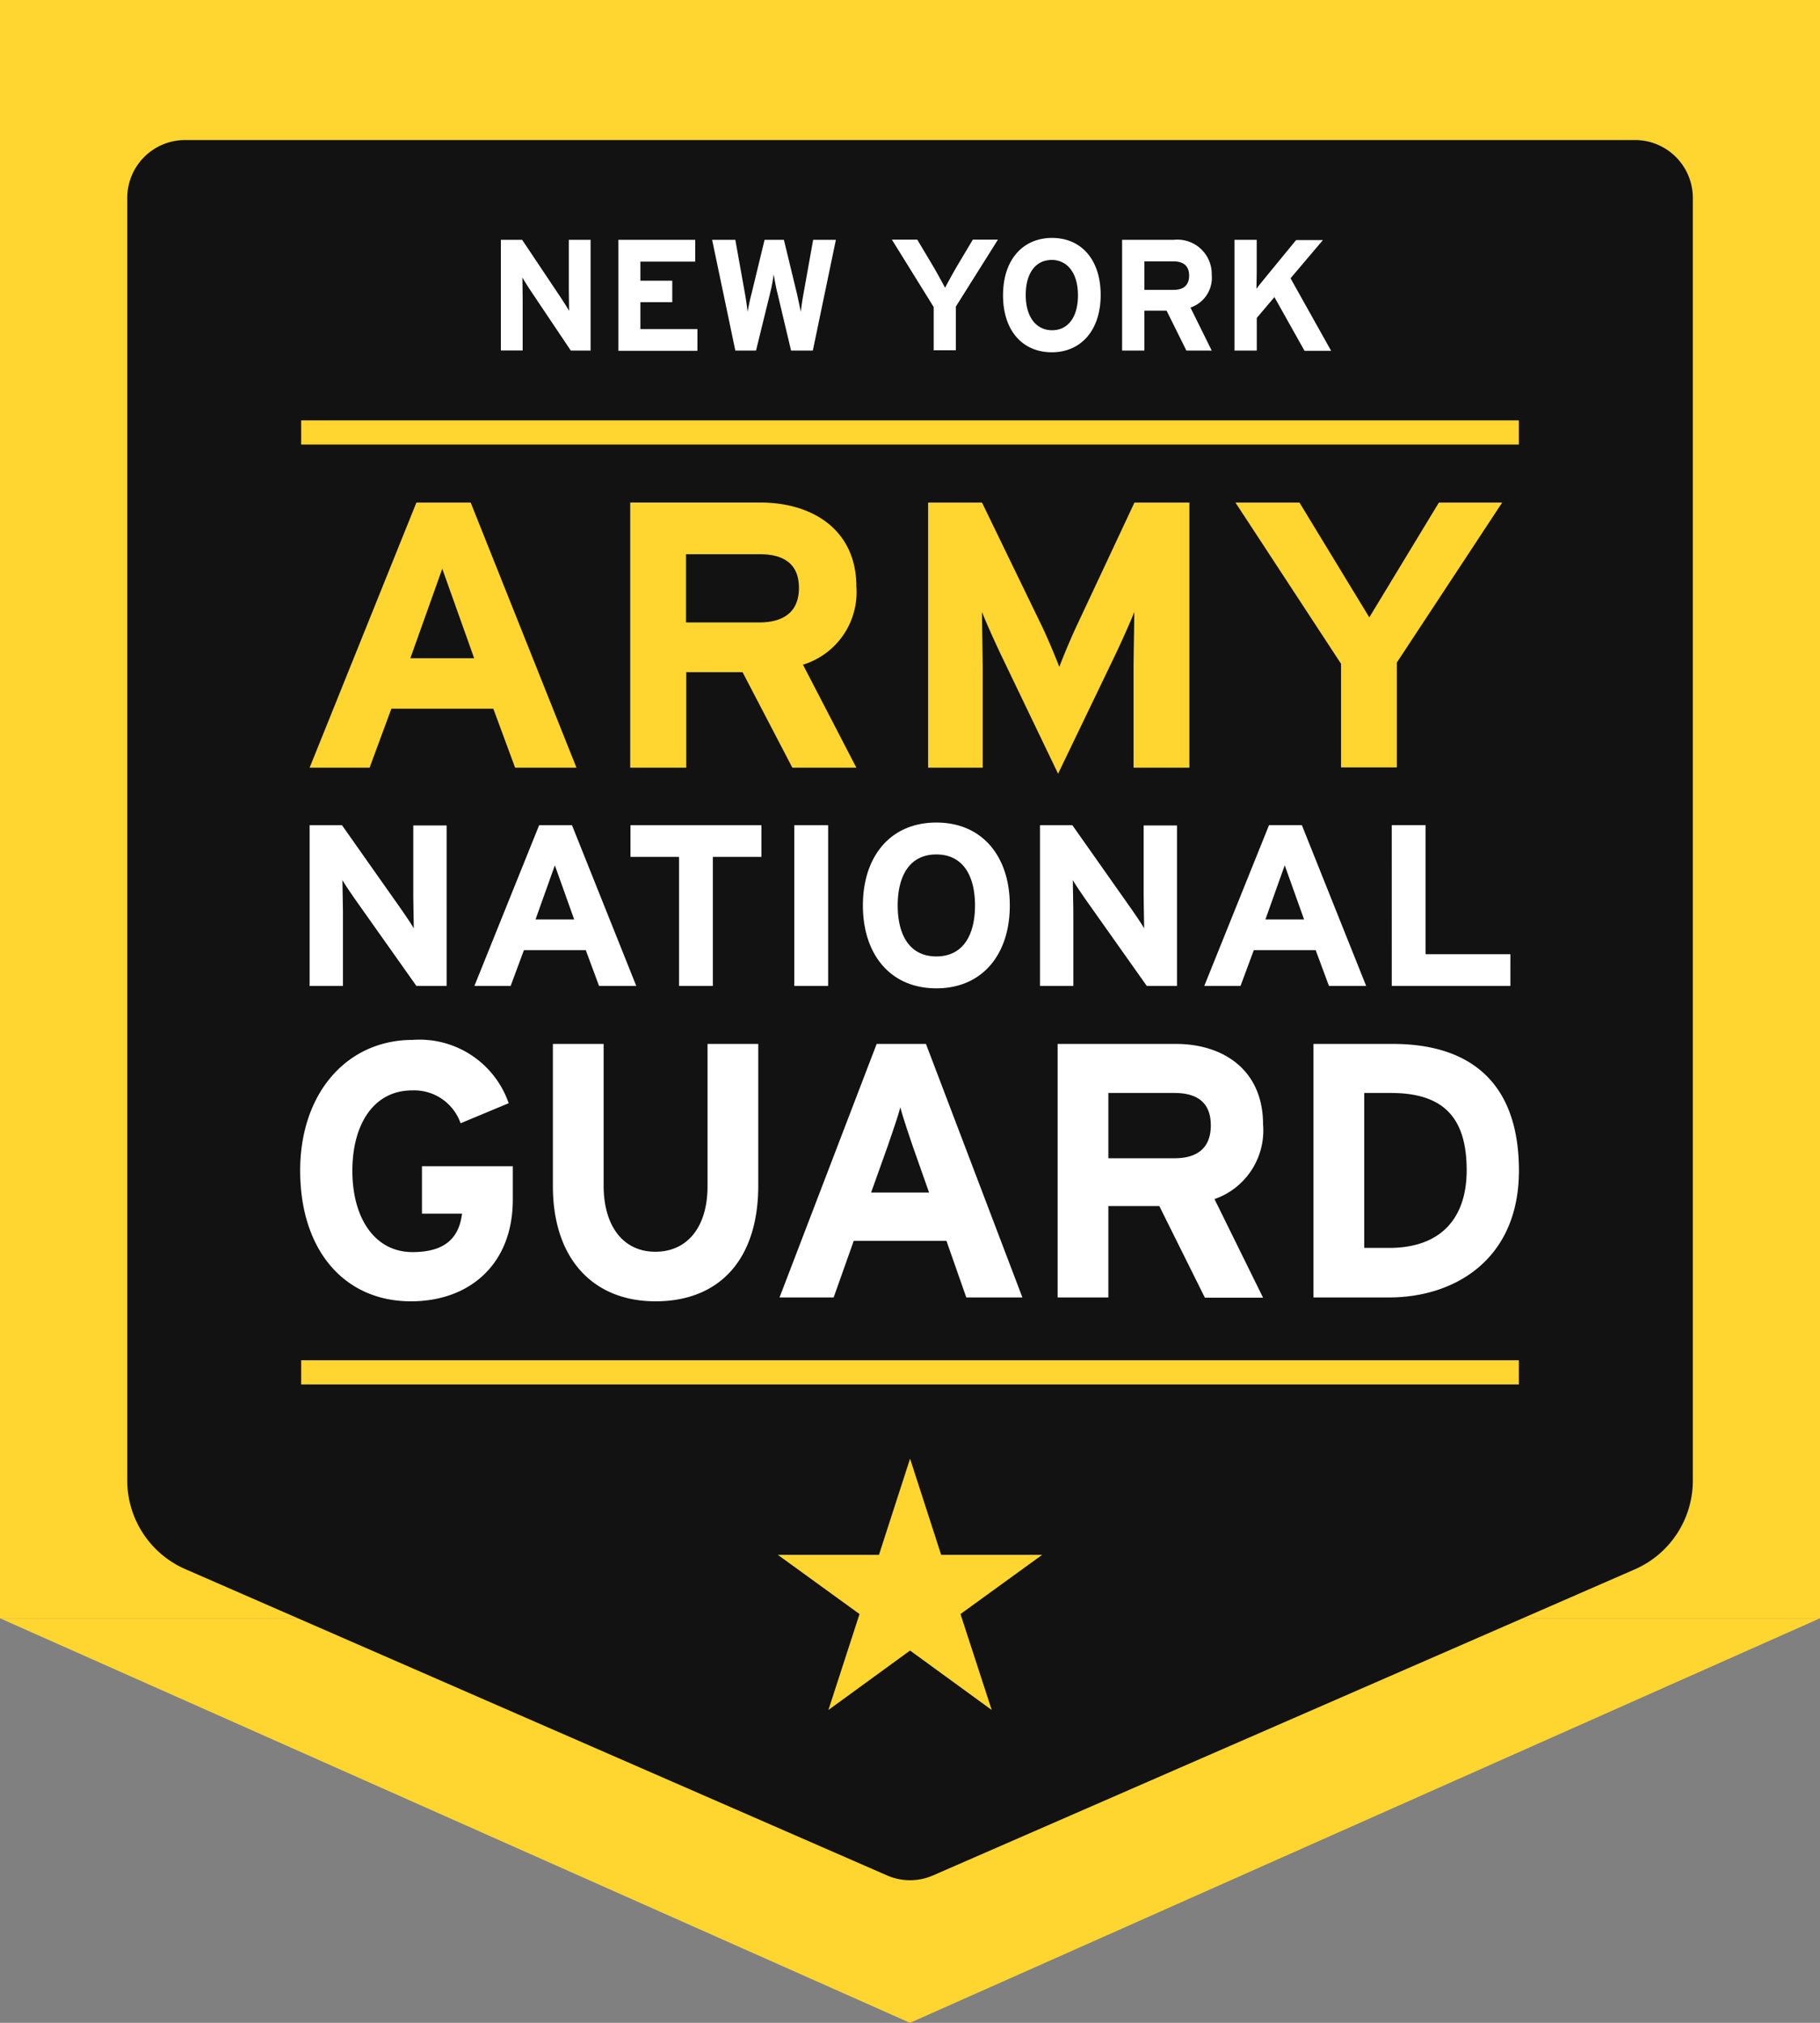 <svg xmlns="http://www.w3.org/2000/svg" width="117" height="130" viewBox="0 0 117 130">
  <rect x="0" y="0" width="117" height="130" fill="#808080" stroke="none"/>
  <g id="Group_8" data-name="Group 8" transform="translate(448 -60)">
    <g id="Back_of_badge" data-name="Back of badge" transform="translate(-448 60)">
      <rect id="Rectangle_395" data-name="Rectangle 395" width="117" height="104" fill="#ffd530"/>
      <path id="Polygon_1" data-name="Polygon 1" d="M58.5,0,117,26H0Z" transform="translate(117 130) rotate(180)" fill="#ffd530"/>
    </g>
    <g id="Logo" transform="translate(-439.823 69)">
      <path id="Path_204" data-name="Path 204" d="M68.932,131.519l-45.1-19.679a6.223,6.223,0,0,1-3.728-5.7V23.728A3.719,3.719,0,0,1,23.828,20h93.191a3.719,3.719,0,0,1,3.728,3.728v82.428a6.223,6.223,0,0,1-3.728,5.7l-45.1,19.663A3.692,3.692,0,0,1,68.932,131.519Z" transform="translate(-20.1 -20)" fill="#121212"/>
      <path id="Path_206" data-name="Path 206" d="M69.686,108.312l5.25-3.805H68.444l-2-6.182-2,6.182H57.944l5.25,3.805-2,6.166,5.25-3.821,5.25,3.821ZM94.149,47.241V53.9h3.588V47.163l6.772-10.282H100.44l-4.473,7.378-4.489-7.378H87.362ZM67.605,53.919h3.51V47.66c0-.932-.047-3.091-.047-3.743.249.637.792,1.848,1.258,2.827l3.634,7.564L79.6,46.744c.466-.979,1.01-2.19,1.258-2.827,0,.652-.047,2.827-.047,3.743v6.259H84.4V36.881H80.869L77.25,44.6c-.466.979-.979,2.221-1.211,2.842-.233-.606-.761-1.895-1.227-2.842l-3.743-7.719H67.605Zm-19.135,0h3.588V47.784h3.619l3.2,6.135h4.116L59.56,47.3a4.874,4.874,0,0,0,3.433-5.017c0-3.634-2.8-5.405-6.182-5.405H48.454V53.919ZM59.3,42.364c0,1.476-.9,2.221-2.563,2.221H52.042V40.2h4.691C58.333,40.189,59.3,40.826,59.3,42.364ZM27.844,53.919H31.7l1.4-3.79h6.554l1.4,3.79h3.945l-6.8-17.038H34.709Zm10.577-7.036h-4.1l2.05-5.747Zm67.16-13.73H27.3V31.6h78.281Zm0,58.85H27.3v1.553h78.281Z" transform="translate(-16.117 -13.583)" fill="#ffd530"/>
      <path id="Path_207" data-name="Path 207" d="M97.262,78.76H92.4V62.467H97.5c4.66,0,8.108,2.19,8.108,8.154C105.6,76.337,101.456,78.76,97.262,78.76Zm.124-13.14H95.662v9.956h1.6c3.417,0,4.986-2,4.986-4.986C102.248,67.282,100.834,65.62,97.386,65.62ZM85.411,78.76l-2.92-5.871H79.214V78.76H75.952V62.467h7.6c3.075,0,5.607,1.693,5.607,5.172a4.669,4.669,0,0,1-3.122,4.8l3.122,6.337H85.411ZM83.47,65.62H79.214v4.194H83.47c1.507,0,2.33-.7,2.33-2.112C85.8,66.226,84.914,65.62,83.47,65.62ZM70.081,78.76l-1.274-3.634H62.844L61.554,78.76H58.075l6.244-16.293h3.169l6.2,16.293Zm-3.433-9.692c-.326-.963-.652-1.926-.808-2.532-.155.606-.5,1.584-.823,2.532l-1.056,2.951h3.728Zm-16.557,9.94c-3.93,0-6.586-2.656-6.586-7.409V62.467h3.262v9.1c0,2.609,1.258,4.256,3.324,4.256s3.355-1.6,3.355-4.209V62.467h3.262v9.1C56.708,76.291,54.239,79.009,50.092,79.009Zm-15.718,0c-4.256,0-7.114-3.262-7.114-8.4,0-4.955,2.982-8.4,7.238-8.4a6.062,6.062,0,0,1,6.166,4.069l-3.091,1.289a3.163,3.163,0,0,0-3.122-2.112c-2.438,0-3.836,2.143-3.836,5.172,0,3,1.413,5.219,3.867,5.219,2.237,0,3-1.041,3.184-2.47H35.088V70.326h5.84V72.47C40.928,76.632,38.148,79.009,34.374,79.009Zm63.059-30.6h2.174V56.7h5.452V58.74H97.433Zm-7.89,0h2.112L95.787,58.74H93.395l-.854-2.3H88.564l-.854,2.3H85.38Zm1.01,2.578L89.31,54.468h2.485ZM74.819,48.411H76.9l3.852,5.467c.264.388.621.9.761,1.165,0-.388-.031-1.677-.031-2.252V48.426h2.143V58.74H81.684L77.692,53.1c-.264-.388-.621-.9-.761-1.165,0,.388.031,1.677.031,2.252V58.74H74.819Zm-6.663-.171c2.967,0,4.722,2.19,4.722,5.327s-1.755,5.327-4.722,5.327-4.722-2.19-4.722-5.327S65.189,48.24,68.155,48.24Zm0,2.05c-1.755,0-2.485,1.429-2.485,3.277s.73,3.277,2.485,3.277,2.485-1.429,2.485-3.277S69.91,50.29,68.155,50.29Zm-9.133-1.879H61.2V58.74H59.023Zm-10.531,0H56.91v2.035H53.788V58.74H51.614V50.446H48.492Zm-5.871,0h2.112L48.865,58.74H46.473l-.854-2.3H41.643l-.854,2.3h-2.33Zm1.01,2.578-1.243,3.479h2.485ZM27.866,48.411h2.081L33.8,53.878c.264.388.621.9.761,1.165,0-.388-.031-1.677-.031-2.252V48.426h2.143V58.74H34.731L30.739,53.1c-.264-.388-.621-.9-.761-1.165,0,.388.031,1.677.031,2.252V58.74H27.866Z" transform="translate(-16.139 -4.378)" fill="#fff"/>
      <path id="Path_205" data-name="Path 205" d="M40.059,31.288,37.449,27.4c-.171-.264-.4-.621-.5-.808,0,.264.016,1.165.016,1.553v3.137h-1.4V24.174h1.367l2.516,3.759c.171.264.4.621.5.808,0-.264-.016-1.165-.016-1.553V24.174h1.4v7.114Zm3.06,0V24.174h4.939v1.4H44.532V26.8h2.05v1.382h-2.05v1.724H48.2v1.4H43.118Zm12.5,0h-1.4l-.87-3.666c-.109-.419-.2-.963-.249-1.227a10.884,10.884,0,0,1-.233,1.227l-.9,3.666H50.636l-1.491-7.114h1.491l.621,3.464c.062.342.14.87.171,1.165.047-.3.155-.823.249-1.165l.839-3.464h1.243l.839,3.464c.078.342.186.87.249,1.165.031-.3.109-.839.171-1.165l.621-3.464H57.1Zm9.195-2.827v2.811H63.388v-2.78L60.7,24.159h1.631l1.01,1.693c.249.419.637,1.134.777,1.4.14-.264.513-.947.777-1.4l1.01-1.693h1.615ZM70.983,31.4c-1.864,0-3.137-1.367-3.137-3.666S69.134,24.05,71,24.05c1.848,0,3.122,1.367,3.122,3.666S72.831,31.4,70.983,31.4Zm-.016-5.933c-.994,0-1.662.808-1.662,2.252S70,29.983,71,29.983s1.662-.808,1.662-2.252S71.961,25.463,70.967,25.463Zm8.667,5.824L78.36,28.725H76.931v2.563H75.5V24.174h3.308a2.207,2.207,0,0,1,2.454,2.252,2.019,2.019,0,0,1-1.367,2.1l1.367,2.765H79.634ZM78.8,25.557H76.931v1.833H78.8c.668,0,1.01-.311,1.01-.932C79.8,25.821,79.416,25.557,78.8,25.557Zm8.418,5.731-1.926-3.433-1.134,1.336v2.1H82.725V24.174h1.429v2.019c0,.264-.016.9-.016,1.134.109-.171.373-.481.559-.714l1.988-2.423h1.724l-2.081,2.454,2.609,4.66H87.213Z" transform="translate(-11.542 -17.76)" fill="#fff"/>
    </g>
  </g>
</svg>
